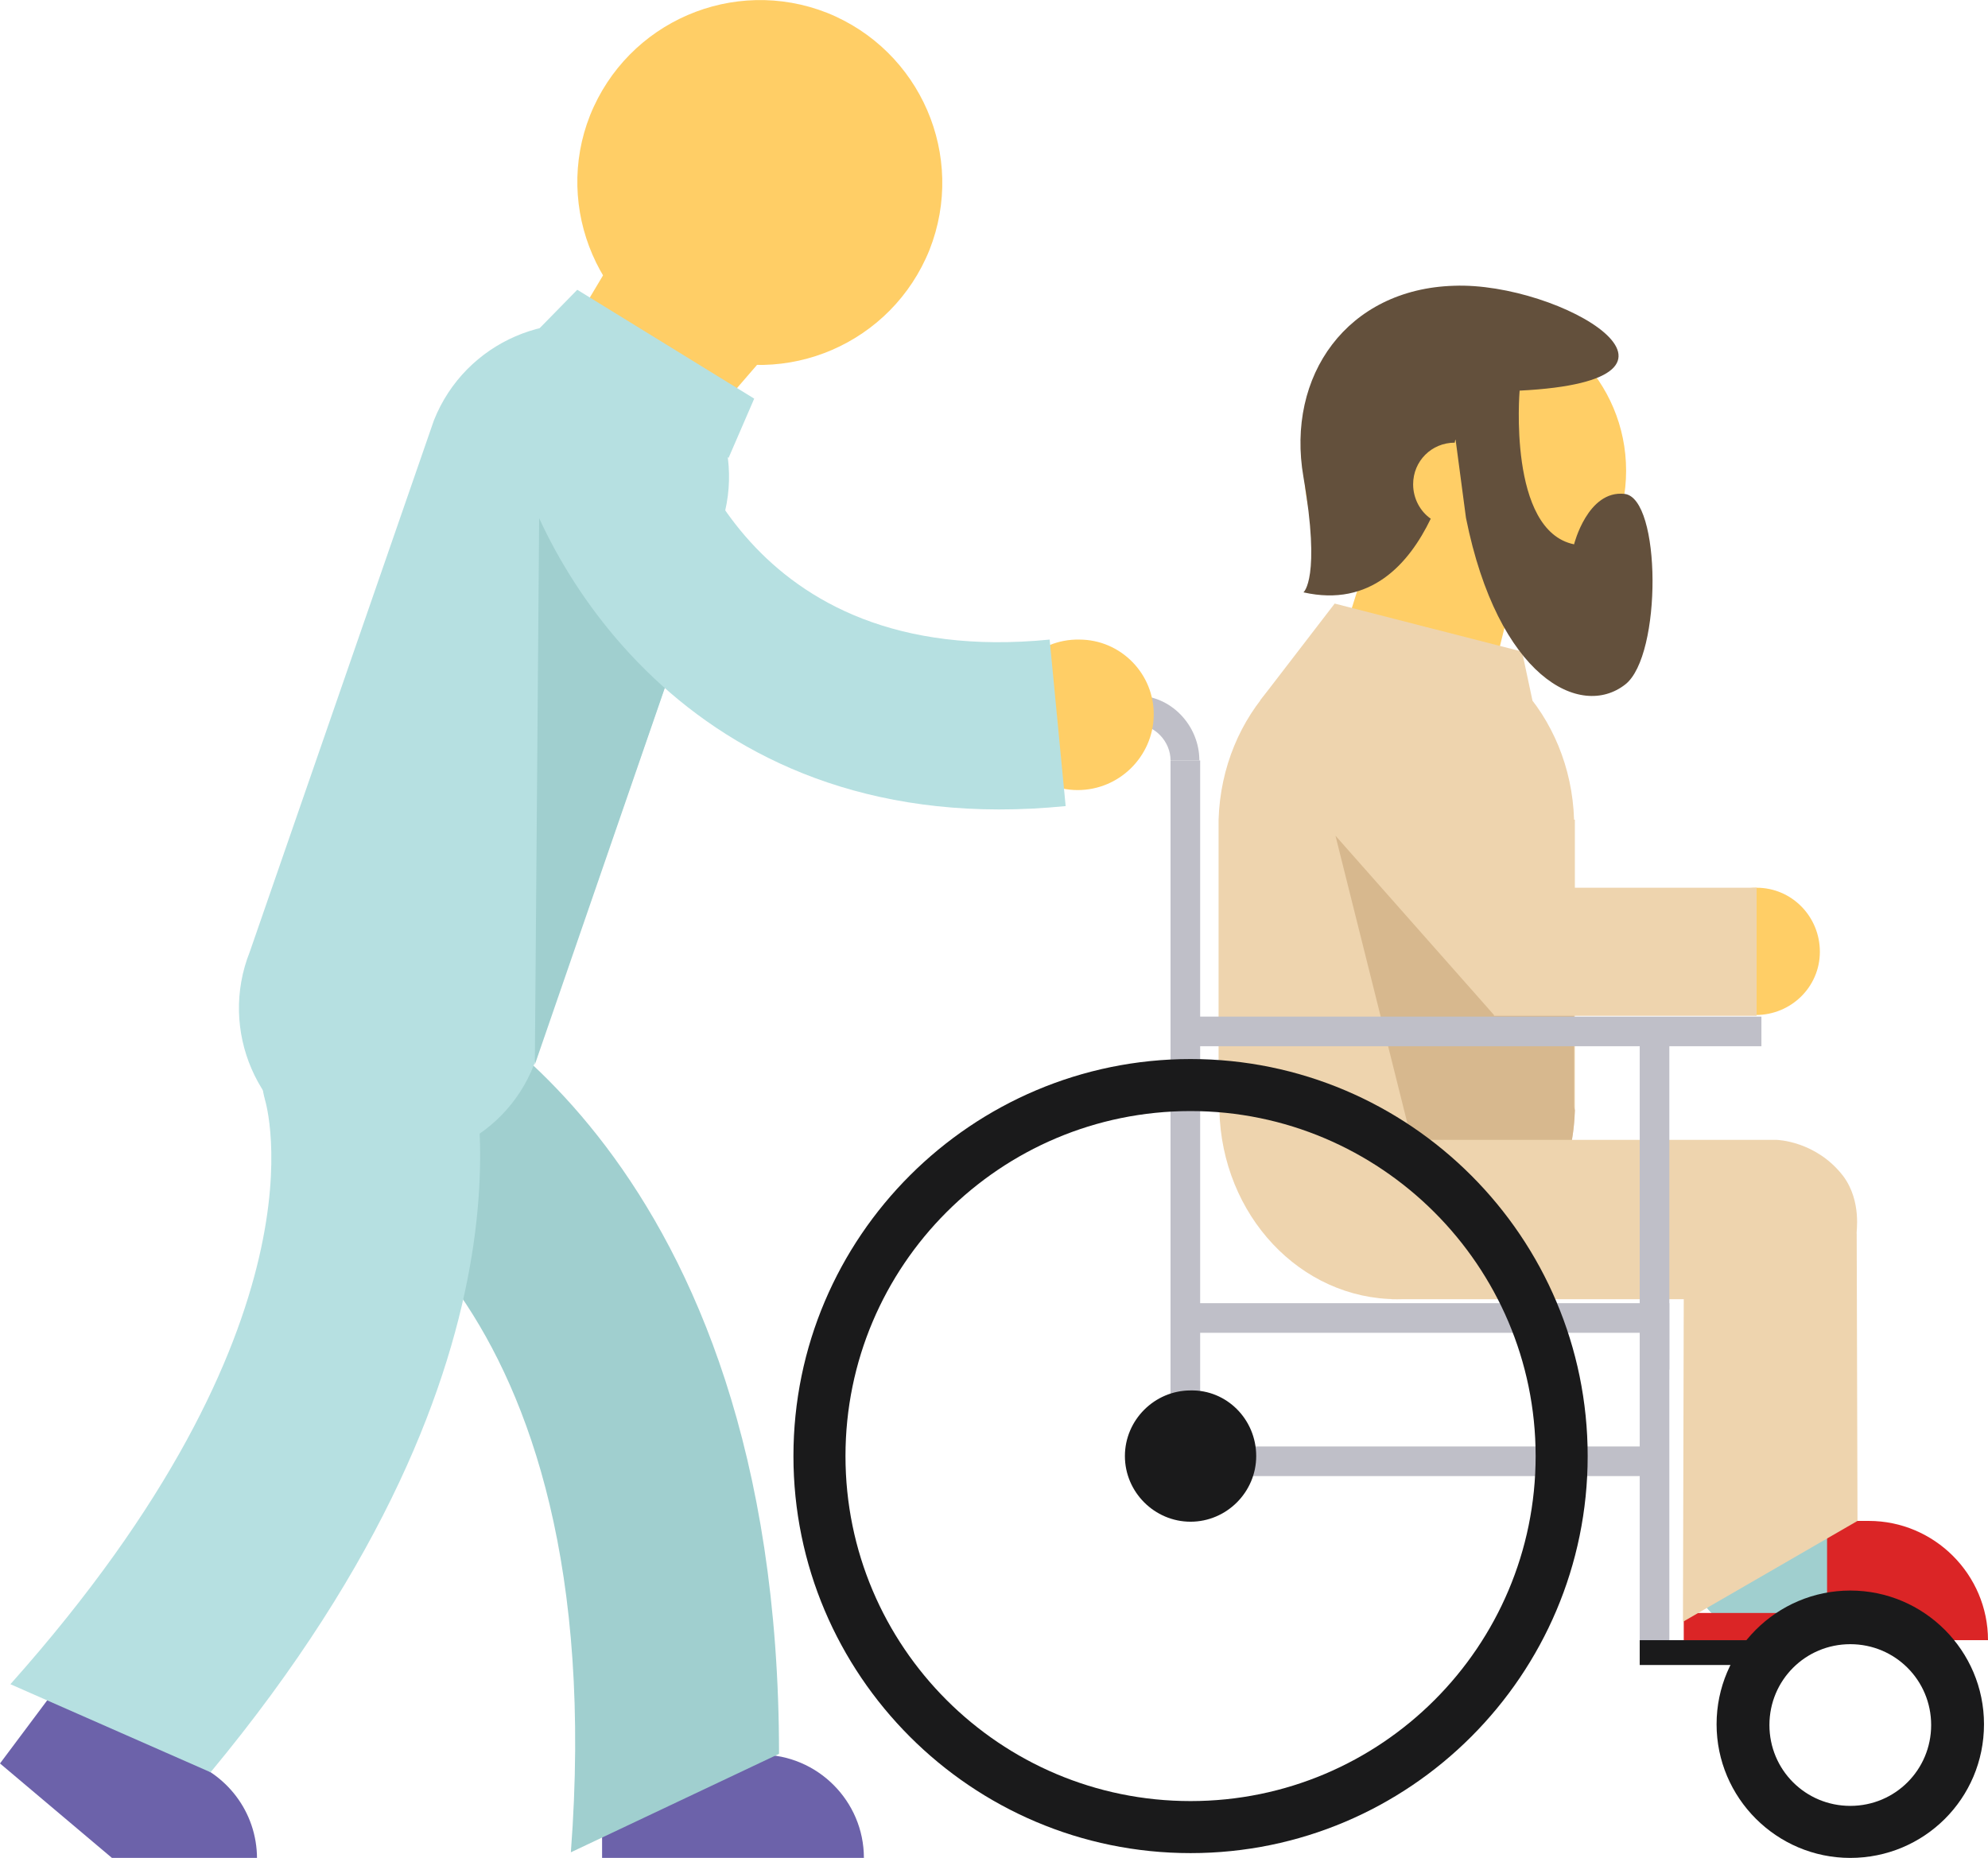 <?xml version="1.0" encoding="utf-8"?>
<!-- Generator: Adobe Illustrator 19.0.0, SVG Export Plug-In . SVG Version: 6.00 Build 0)  -->
<svg version="1.1" id="Layer_1" xmlns="http://www.w3.org/2000/svg" xmlns:xlink="http://www.w3.org/1999/xlink" x="0px" y="0px"
	 viewBox="0 0 248.3 232.1" style="enable-background:new 0 0 248.3 232.1;" xml:space="preserve">
<style type="text/css">
	.st0{fill:#EED4AE;}
	.st1{fill:#FFCE66;}
	.st2{fill:#D7B88E;}
	.st3{fill:#BFBFC8;}
	.st4{fill:#D2D1E8;}
	.st5{fill:#A0CFCF;}
	.st6{fill:#DB2526;}
	.st7{fill:#1A1A1B;}
	.st8{fill:#6C62AA;}
	.st9{fill:#B6E0E1;}
	.st10{fill:#63503C;}
</style>
<g id="XMLID_131_">
	<g id="XMLID_147_">
		<g id="XMLID_163_">
			<g id="XMLID_164_">
				<g id="XMLID_167_">
					<g id="XMLID_178_">
						<g id="XMLID_179_">
							<g id="XMLID_196_">
								<g id="XMLID_199_">
									<g id="XMLID_205_">
										<path id="XMLID_206_" class="st0" d="M196.6,102.4L196.6,102.4c-0.4-13.1-10.2-23.6-22.2-23.6c-12,0-21.8,10.5-22.2,23.6
											l0,0v0c0,0.2,0,0.4,0,0.7v35.6h0.1c0.3,13.1,10.1,23.6,22.2,23.6c12.1,0,21.8-10.5,22.2-23.6l0,0v0c0-0.2,0-0.4,0-0.7
											V102.4z"/>
									</g>
									<polygon id="XMLID_204_" class="st1" points="171.1,68.8 167.6,79.9 186.6,83.7 189.8,70.8 									"/>
									<polygon id="XMLID_203_" class="st0" points="190.1,81.4 166.7,75.4 157.4,87.5 191.4,87.5 									"/>
									<path id="XMLID_202_" class="st2" d="M196.6,138v-11.2h-10l-19.8-22.4l14.2,56.8c8.9-3,15.4-11.9,15.7-22.5v0
										C196.6,138.4,196.6,138.2,196.6,138z"/>
									<g id="XMLID_200_">
										<path id="XMLID_201_" class="st1" d="M203.1,58.8c0,11.1-9,20.1-20.1,20.1c-11.1,0-20.1-9-20.1-20.1
											c0-11.1,9-20.1,20.1-20.1C194.1,38.6,203.1,47.7,203.1,58.8z"/>
									</g>
								</g>
								<path id="XMLID_198_" class="st1" d="M219.3,126.8c-4.4,0-7.9-3.6-7.9-8c0-4.4,3.6-7.9,8-7.9c4.4,0,7.9,3.6,7.9,8
									C227.3,123.3,223.7,126.8,219.3,126.8z"/>
								<rect id="XMLID_197_" x="186.6" y="110.9" class="st0" width="32.8" height="16"/>
							</g>
							<g id="XMLID_180_">
								<g id="XMLID_193_">
									<g id="XMLID_194_">
										<rect id="XMLID_195_" x="146.2" y="95" class="st3" width="3.7" height="89.4"/>
									</g>
								</g>
								<g id="XMLID_190_">
									<g id="XMLID_191_">
										<polygon id="XMLID_192_" class="st3" points="208.5,206.9 204.8,206.9 204.8,166.5 148,166.5 148,162.8 208.5,162.8 
																					"/>
									</g>
								</g>
								<g id="XMLID_182_">
									<g id="XMLID_183_">
										<rect id="XMLID_189_" x="148" y="180.7" class="st3" width="58.7" height="3.7"/>
										<g id="XMLID_184_">
											<path id="XMLID_188_" class="st4" d="M173.8,162.3L173.8,162.3C173.8,162.3,173.8,162.4,173.8,162.3z"/>
											<path id="XMLID_187_" class="st5" d="M235.1,191.6H227v-8.3l-14.3,2.7v14.1c1,1.9,3,3,5.1,3h17.3c3.2,0,5.8-2.6,5.8-5.8
												C240.9,194.2,238.3,191.6,235.1,191.6z"/>
											<path id="XMLID_186_" class="st6" d="M233.4,190h-5.2v11.5h-17.9v3.4h38C248.3,196.7,241.6,190,233.4,190z"/>
											<path id="XMLID_185_" class="st0" d="M230.2,146.9c-3.4-4.4-8.3-4.5-8.3-4.5h-47.1c-0.9,16.7-1,19.5-1,19.9h36.5
												l-0.1,40.3L232,190l-0.1-35.9C231.8,154.1,232.6,150.1,230.2,146.9z"/>
										</g>
									</g>
								</g>
								<polygon id="XMLID_181_" class="st3" points="220,127 148,127 148,130.7 204.8,130.7 204.8,171.1 208.5,171.1 208.5,130.7 
									220,130.7 								"/>
							</g>
						</g>
					</g>
					<g id="XMLID_174_">
						<path id="XMLID_175_" class="st7" d="M148.7,231.5c-27.4,0-49.6-22.3-49.6-49.6c0-27.4,22.3-49.6,49.6-49.6
							c27.4,0,49.6,22.3,49.6,49.6C198.3,209.2,176.1,231.5,148.7,231.5z M148.7,138.8c-23.8,0-43.1,19.3-43.1,43.1
							s19.3,43.1,43.1,43.1c23.8,0,43.1-19.3,43.1-43.1S172.4,138.8,148.7,138.8z"/>
					</g>
					<g id="XMLID_170_">
						<path id="XMLID_171_" class="st7" d="M231.1,232.1c-9.2,0-16.7-7.5-16.7-16.7c0-9.2,7.5-16.7,16.7-16.7
							c9.2,0,16.7,7.5,16.7,16.7C247.8,224.7,240.3,232.1,231.1,232.1z M231.1,205.4c-5.6,0-10.1,4.5-10.1,10.1
							c0,5.6,4.5,10.1,10.1,10.1c5.6,0,10.1-4.5,10.1-10.1C241.2,209.9,236.7,205.4,231.1,205.4z"/>
					</g>
					<rect id="XMLID_169_" x="204.8" y="204.9" class="st7" width="16.1" height="3.1"/>
					<path id="XMLID_168_" class="st7" d="M156.9,181.9c0,4.5-3.7,8.2-8.2,8.2c-4.5,0-8.2-3.7-8.2-8.2c0-4.5,3.7-8.2,8.2-8.2
						C153.2,173.6,156.9,177.3,156.9,181.9z"/>
				</g>
				<g id="XMLID_165_">
					<path id="XMLID_166_" class="st3" d="M149.8,95h-3.6c0-2.4-2-4.5-4.4-4.5h-12.4v-3.6h12.4C146.2,86.8,149.8,90.6,149.8,95z"/>
				</g>
			</g>
		</g>
		<g id="XMLID_148_">
			<g id="XMLID_149_">
				<g id="XMLID_150_">
					<path id="XMLID_162_" class="st8" d="M95,219.2c7.1,0,12.9,5.8,12.9,12.9H75.2v-12.3L95,219.2z"/>
					<path id="XMLID_161_" class="st5" d="M97.3,219.1c0-75.4-42.8-94.9-44.6-96.1c-6-3.8-14-2.1-17.9,3.9c-3.9,6-2.2,14.1,3.8,18
						c1.3,0.9,38.1,15.3,32.7,86.5L97.3,219.1z"/>
					<path id="XMLID_160_" class="st8" d="M22.5,211.3c1.3,0-0.8,8.1,0.4,8.5c5.3,1.6,9.2,6.5,9.2,12.4H14.1L0,220.3l8.3-11.1
						L22.5,211.3z"/>
					<path id="XMLID_159_" class="st9" d="M33.1,137.4c-1.9-7,2.2-14.1,9.2-16c7-1.9,14.1,2.2,16,9.2c0.5,1.9,11.8,38-32,90.8
						l-25-11C41.6,165.2,33.2,137.8,33.1,137.4z"/>
					<path id="XMLID_158_" class="st1" d="M134.6,98.7c-5.2,0-9.4-4.3-9.3-9.5c0-5.2,4.3-9.4,9.5-9.3c5.2,0,9.4,4.3,9.3,9.5
						C144,94.5,139.8,98.7,134.6,98.7z"/>
					<g id="XMLID_156_">
						<path id="XMLID_157_" class="st9" d="M41.9,143.7c-9.8-3.9-14.6-15-10.7-24.8l23-66.4c3.9-9.8,15-14.6,24.8-10.7
							c9.8,3.9,14.6,15,10.7,24.8l-23,66.4C62.9,142.8,51.7,147.6,41.9,143.7z"/>
					</g>
					<polygon id="XMLID_155_" class="st5" points="67.4,57.2 66.8,133 84.5,81.7 					"/>
					<path id="XMLID_154_" class="st9" d="M131.1,79.9c-38.3,3.8-45.9-26.6-46.7-29.5c-1.4-5.6-7-9-12.6-7.7
						c-5.6,1.3-9.1,7-7.8,12.6c3.7,15.7,23,50,69.1,45.4L131.1,79.9z"/>
					<polygon id="XMLID_153_" class="st1" points="78.3,29.4 72.1,39.8 89.7,51.2 98.6,40.9 					"/>
					<g id="XMLID_151_">
						<path id="XMLID_152_" class="st1" d="M116.1,31.2C111.4,42.9,98.2,48.6,86.5,44C74.8,39.3,69.1,26,73.7,14.4
							C78.4,2.7,91.6-3,103.3,1.6C115,6.3,120.7,19.5,116.1,31.2z"/>
					</g>
				</g>
			</g>
		</g>
	</g>
	<path id="XMLID_146_" class="st10" d="M202.9,61.7c-4.6-0.5-6.3,6.3-6.3,6.3c-8.3-1.7-6.8-19.2-6.8-19.2
		c25.9-1.3,5.1-13.6-8.2-13.1c-13.3,0.4-21,11.2-18.8,23.9c2.2,12.7,0,14.4,0,14.4c8.4,1.9,13.2-3.6,15.9-9.2
		c-1.3-0.9-2.2-2.5-2.2-4.3c0-2.9,2.3-5.2,5.2-5.2c0-0.2,0.1-0.4,0.1-0.4l1.3,9.8c4,19.9,14.3,25.2,19.9,20.8
		C207.6,81.9,207.5,62.2,202.9,61.7z"/>
	<polygon id="XMLID_145_" class="st9" points="72.1,36.2 67.4,41 91,57.2 94.2,49.8 	"/>
</g>
</svg>
